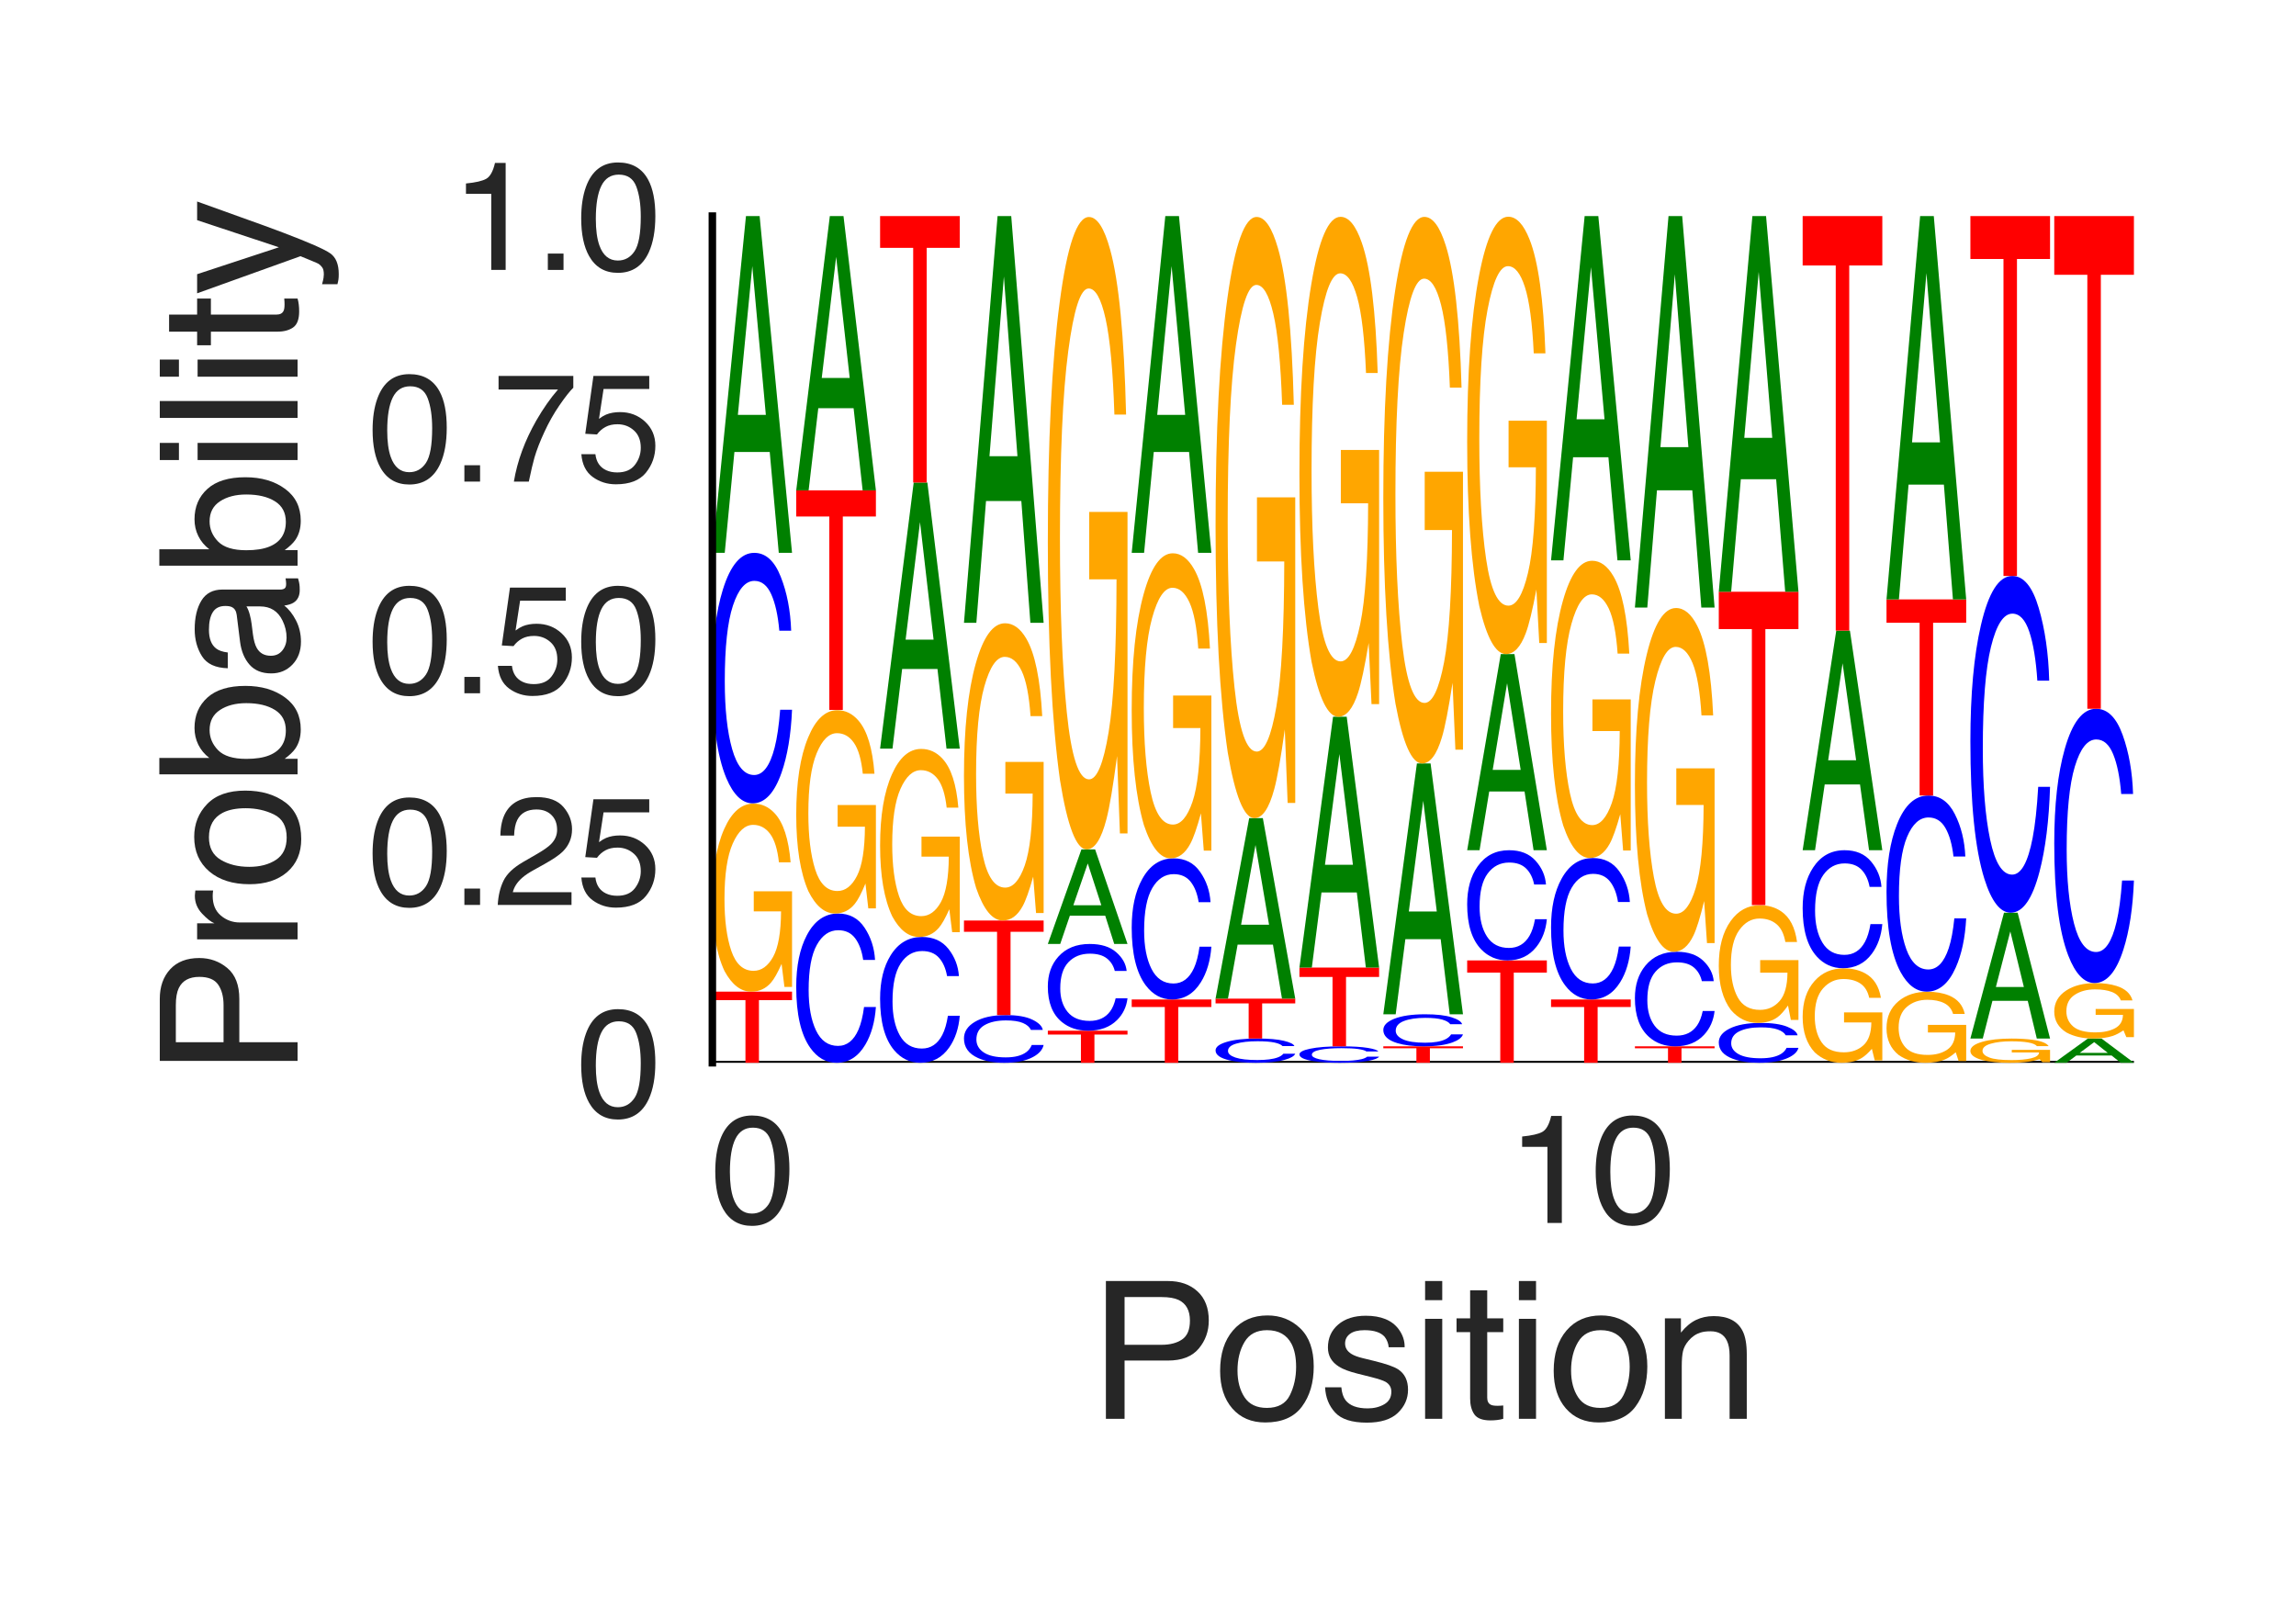 <?xml version="1.0" encoding="utf-8" standalone="no"?>
<!DOCTYPE svg PUBLIC "-//W3C//DTD SVG 1.1//EN"
  "http://www.w3.org/Graphics/SVG/1.1/DTD/svg11.dtd">
<svg height="216pt" version="1.1" viewBox="0 0 306 216" width="306pt" xmlns="http://www.w3.org/2000/svg" xmlns:xlink="http://www.w3.org/1999/xlink">
 <defs>
  <style type="text/css">*{stroke-linecap:butt;stroke-linejoin:round;}</style>
 </defs>
 <g id="figure_1">
  <g id="patch_1">
   <path d="M 0 216 
L 306 216 
L 306 0 
L 0 0 
z
" style="fill:#ffffff;"/>
  </g>
  <g id="axes_1">
   <g id="patch_2">
    <path d="M 94.94 141.64 
L 284.4 141.64 
L 284.4 28.8 
L 94.94 28.8 
z
" style="fill:#ffffff;"/>
   </g>
   <g id="line2d_1">
    <path clip-path="url(#p420d93d73d)" d="M 94.94 141.64 
L 284.4 141.64 
" style="fill:none;stroke:#000000;stroke-linecap:round;stroke-width:0.5;"/>
   </g>
   <g id="patch_3">
    <path clip-path="url(#p420d93d73d)" d="M 105.559 132.161 
L 105.559 133.29 
L 101.149 133.29 
L 101.149 141.64 
L 99.35 141.64 
L 99.35 133.29 
L 94.94 133.29 
L 94.94 132.161 
L 105.559 132.161 
z
" style="fill:#ff0000;"/>
   </g>
   <g id="patch_4">
    <path clip-path="url(#p420d93d73d)" d="M 100.416 107.1 
Q 102.055 107.1 103.25 108.397 
Q 104.981 110.259 105.369 114.928 
L 103.812 114.928 
Q 103.526 112.318 102.632 111.125 
Q 101.738 109.932 100.376 109.932 
Q 98.763 109.932 97.659 112.417 
Q 96.555 114.897 96.555 119.809 
Q 96.555 124.053 97.464 126.719 
Q 98.376 129.385 100.432 129.385 
Q 102.006 129.385 103.039 127.518 
Q 104.072 125.645 104.095 121.459 
L 100.457 121.459 
L 100.457 118.787 
L 105.559 118.787 
L 105.559 131.528 
L 104.546 131.528 
L 104.166 128.462 
Q 103.369 130.262 102.751 130.962 
Q 101.713 132.161 100.115 132.161 
Q 98.052 132.161 96.563 129.422 
Q 94.94 125.982 94.94 119.986 
Q 94.94 114.004 96.522 110.472 
Q 98.026 107.1 100.416 107.1 
z
M 100.156 107.063 
L 100.156 107.063 
z
" style="fill:#ffa600;"/>
   </g>
   <g id="patch_5">
    <path clip-path="url(#p420d93d73d)" d="M 100.523 73.68 
Q 102.797 73.68 104.051 76.856 
Q 105.306 80.025 105.444 84.058 
L 103.864 84.058 
Q 103.595 80.999 102.792 79.211 
Q 101.989 77.415 100.539 77.415 
Q 98.771 77.415 97.683 80.709 
Q 96.596 83.995 96.596 90.789 
Q 96.596 96.361 97.576 99.828 
Q 98.56 103.287 100.508 103.287 
Q 102.299 103.287 103.238 99.641 
Q 103.733 97.722 103.978 94.587 
L 105.559 94.587 
Q 105.347 99.593 104.158 102.983 
Q 102.732 107.063 100.312 107.063 
Q 98.226 107.063 96.807 103.715 
Q 94.94 99.296 94.94 90.058 
Q 94.94 83.05 96.343 78.562 
Q 97.858 73.68 100.523 73.68 
z
M 100.197 73.68 
L 100.197 73.68 
z
" style="fill:#0000ff;"/>
   </g>
   <g id="patch_6">
    <path clip-path="url(#p420d93d73d)" d="M 102.068 55.292 
L 100.261 35.467 
L 98.34 55.292 
L 102.068 55.292 
z
M 99.419 28.8 
L 101.241 28.8 
L 105.559 73.68 
L 103.791 73.68 
L 102.586 60.239 
L 97.879 60.239 
L 96.591 73.68 
L 94.94 73.68 
L 99.419 28.8 
z
M 100.253 28.8 
L 100.253 28.8 
z
" style="fill:#008000;"/>
   </g>
   <g id="patch_7">
    <path clip-path="url(#p420d93d73d)" d="M 111.701 121.749 
Q 113.975 121.749 115.229 123.641 
Q 116.483 125.53 116.622 127.932 
L 115.041 127.932 
Q 114.773 126.11 113.969 125.044 
Q 113.166 123.974 111.716 123.974 
Q 109.948 123.974 108.861 125.937 
Q 107.773 127.895 107.773 131.943 
Q 107.773 135.263 108.754 137.329 
Q 109.737 139.39 111.685 139.39 
Q 113.477 139.39 114.415 137.217 
Q 114.911 136.074 115.156 134.206 
L 116.736 134.206 
Q 116.525 137.189 115.336 139.209 
Q 113.909 141.64 111.49 141.64 
Q 109.403 141.64 107.985 139.645 
Q 106.118 137.012 106.118 131.507 
Q 106.118 127.331 107.521 124.657 
Q 109.036 121.749 111.701 121.749 
z
M 111.375 121.749 
L 111.375 121.749 
z
" style="fill:#0000ff;"/>
   </g>
   <g id="patch_8">
    <path clip-path="url(#p420d93d73d)" d="M 111.594 94.652 
Q 113.232 94.652 114.427 96.054 
Q 116.159 98.068 116.546 103.116 
L 114.989 103.116 
Q 114.703 100.294 113.809 99.004 
Q 112.916 97.714 111.554 97.714 
Q 109.941 97.714 108.837 100.401 
Q 107.733 103.082 107.733 108.394 
Q 107.733 112.982 108.642 115.865 
Q 109.553 118.748 111.609 118.748 
Q 113.184 118.748 114.217 116.729 
Q 115.25 114.704 115.273 110.177 
L 111.635 110.177 
L 111.635 107.289 
L 116.736 107.289 
L 116.736 121.064 
L 115.724 121.064 
L 115.344 117.75 
Q 114.546 119.696 113.928 120.453 
Q 112.89 121.749 111.293 121.749 
Q 109.229 121.749 107.741 118.787 
Q 106.118 115.068 106.118 108.584 
Q 106.118 102.117 107.7 98.298 
Q 109.204 94.652 111.594 94.652 
z
M 111.333 94.612 
L 111.333 94.612 
z
" style="fill:#ffa600;"/>
   </g>
   <g id="patch_9">
    <path clip-path="url(#p420d93d73d)" d="M 116.736 65.35 
L 116.736 68.837 
L 112.326 68.837 
L 112.326 94.612 
L 110.528 94.612 
L 110.528 68.837 
L 106.118 68.837 
L 106.118 65.35 
L 116.736 65.35 
z
" style="fill:#ff0000;"/>
   </g>
   <g id="patch_10">
    <path clip-path="url(#p420d93d73d)" d="M 113.245 50.375 
L 111.439 34.23 
L 109.518 50.375 
L 113.245 50.375 
z
M 110.596 28.8 
L 112.418 28.8 
L 116.736 65.35 
L 114.969 65.35 
L 113.763 54.404 
L 109.057 54.404 
L 107.769 65.35 
L 106.118 65.35 
L 110.596 28.8 
z
M 111.431 28.8 
L 111.431 28.8 
z
" style="fill:#008000;"/>
   </g>
   <g id="patch_11">
    <path clip-path="url(#p420d93d73d)" d="M 122.878 124.872 
Q 125.152 124.872 126.407 126.468 
Q 127.661 128.059 127.799 130.085 
L 126.219 130.085 
Q 125.95 128.548 125.147 127.65 
Q 124.344 126.749 122.894 126.749 
Q 121.126 126.749 120.039 128.403 
Q 118.951 130.054 118.951 133.466 
Q 118.951 136.265 119.932 138.006 
Q 120.915 139.743 122.863 139.743 
Q 124.654 139.743 125.593 137.912 
Q 126.088 136.948 126.334 135.373 
L 127.914 135.373 
Q 127.703 137.888 126.514 139.59 
Q 125.087 141.64 122.667 141.64 
Q 120.581 141.64 119.162 139.958 
Q 117.295 137.739 117.295 133.098 
Q 117.295 129.578 118.698 127.324 
Q 120.213 124.872 122.878 124.872 
z
M 122.552 124.872 
L 122.552 124.872 
z
" style="fill:#0000ff;"/>
   </g>
   <g id="patch_12">
    <path clip-path="url(#p420d93d73d)" d="M 122.772 99.811 
Q 124.41 99.811 125.605 101.108 
Q 127.337 102.971 127.724 107.639 
L 126.167 107.639 
Q 125.881 105.03 124.987 103.837 
Q 124.093 102.644 122.731 102.644 
Q 121.118 102.644 120.014 105.129 
Q 118.911 107.608 118.911 112.521 
Q 118.911 116.764 119.819 119.431 
Q 120.731 122.097 122.787 122.097 
Q 124.362 122.097 125.395 120.23 
Q 126.428 118.357 126.45 114.17 
L 122.812 114.17 
L 122.812 111.499 
L 127.914 111.499 
L 127.914 124.239 
L 126.901 124.239 
L 126.521 121.174 
Q 125.724 122.974 125.106 123.674 
Q 124.068 124.872 122.47 124.872 
Q 120.407 124.872 118.918 122.133 
Q 117.295 118.694 117.295 112.697 
Q 117.295 106.716 118.878 103.183 
Q 120.382 99.811 122.772 99.811 
z
M 122.511 99.775 
L 122.511 99.775 
z
" style="fill:#ffa600;"/>
   </g>
   <g id="patch_13">
    <path clip-path="url(#p420d93d73d)" d="M 124.423 85.244 
L 122.616 69.578 
L 120.696 85.244 
L 124.423 85.244 
z
M 121.774 64.309 
L 123.596 64.309 
L 127.914 99.775 
L 126.146 99.775 
L 124.941 89.153 
L 120.234 89.153 
L 118.946 99.775 
L 117.295 99.775 
L 121.774 64.309 
z
M 122.608 64.309 
L 122.608 64.309 
z
" style="fill:#008000;"/>
   </g>
   <g id="patch_14">
    <path clip-path="url(#p420d93d73d)" d="M 127.914 28.8 
L 127.914 33.031 
L 123.504 33.031 
L 123.504 64.309 
L 121.705 64.309 
L 121.705 33.031 
L 117.295 33.031 
L 117.295 28.8 
L 127.914 28.8 
z
" style="fill:#ff0000;"/>
   </g>
   <g id="patch_15">
    <path clip-path="url(#p420d93d73d)" d="M 134.056 135.284 
Q 136.33 135.284 137.584 135.889 
Q 138.838 136.492 138.977 137.26 
L 137.396 137.26 
Q 137.128 136.678 136.325 136.337 
Q 135.521 135.995 134.072 135.995 
Q 132.304 135.995 131.216 136.623 
Q 130.129 137.248 130.129 138.542 
Q 130.129 139.603 131.109 140.262 
Q 132.092 140.921 134.04 140.921 
Q 135.832 140.921 136.771 140.227 
Q 137.266 139.861 137.511 139.265 
L 139.091 139.265 
Q 138.88 140.218 137.691 140.863 
Q 136.265 141.64 133.845 141.64 
Q 131.758 141.64 130.34 141.002 
Q 128.473 140.161 128.473 138.402 
Q 128.473 137.068 129.876 136.214 
Q 131.391 135.284 134.056 135.284 
z
M 133.73 135.284 
L 133.73 135.284 
z
" style="fill:#0000ff;"/>
   </g>
   <g id="patch_16">
    <path clip-path="url(#p420d93d73d)" d="M 139.091 122.681 
L 139.091 124.183 
L 134.681 124.183 
L 134.681 135.284 
L 132.883 135.284 
L 132.883 124.183 
L 128.473 124.183 
L 128.473 122.681 
L 139.091 122.681 
z
" style="fill:#ff0000;"/>
   </g>
   <g id="patch_17">
    <path clip-path="url(#p420d93d73d)" d="M 133.949 83.065 
Q 135.587 83.065 136.782 85.115 
Q 138.514 88.059 138.902 95.439 
L 137.344 95.439 
Q 137.058 91.315 136.165 89.428 
Q 135.271 87.542 133.909 87.542 
Q 132.296 87.542 131.192 91.47 
Q 130.088 95.39 130.088 103.156 
Q 130.088 109.864 130.997 114.079 
Q 131.909 118.294 133.964 118.294 
Q 135.539 118.294 136.572 115.342 
Q 137.605 112.382 137.628 105.764 
L 133.99 105.764 
L 133.99 101.541 
L 139.091 101.541 
L 139.091 121.681 
L 138.079 121.681 
L 137.699 116.835 
Q 136.901 119.68 136.284 120.787 
Q 135.246 122.681 133.648 122.681 
Q 131.584 122.681 130.096 118.352 
Q 128.473 112.915 128.473 103.435 
Q 128.473 93.98 130.055 88.395 
Q 131.559 83.065 133.949 83.065 
z
M 133.688 83.007 
L 133.688 83.007 
z
" style="fill:#ffa600;"/>
   </g>
   <g id="patch_18">
    <path clip-path="url(#p420d93d73d)" d="M 135.6 60.798 
L 133.794 36.853 
L 131.873 60.798 
L 135.6 60.798 
z
M 132.951 28.8 
L 134.773 28.8 
L 139.091 83.007 
L 137.324 83.007 
L 136.119 66.772 
L 131.412 66.772 
L 130.124 83.007 
L 128.473 83.007 
L 132.951 28.8 
z
M 133.786 28.8 
L 133.786 28.8 
z
" style="fill:#008000;"/>
   </g>
   <g id="patch_19">
    <path clip-path="url(#p420d93d73d)" d="M 150.269 137.367 
L 150.269 137.876 
L 145.859 137.876 
L 145.859 141.64 
L 144.06 141.64 
L 144.06 137.876 
L 139.65 137.876 
L 139.65 137.367 
L 150.269 137.367 
z
" style="fill:#ff0000;"/>
   </g>
   <g id="patch_20">
    <path clip-path="url(#p420d93d73d)" d="M 145.233 125.805 
Q 147.507 125.805 148.762 126.905 
Q 150.016 128.003 150.154 129.399 
L 148.574 129.399 
Q 148.305 128.34 147.502 127.72 
Q 146.699 127.099 145.249 127.099 
Q 143.481 127.099 142.394 128.239 
Q 141.306 129.378 141.306 131.731 
Q 141.306 133.66 142.287 134.861 
Q 143.27 136.059 145.218 136.059 
Q 147.009 136.059 147.948 134.796 
Q 148.444 134.131 148.689 133.046 
L 150.269 133.046 
Q 150.058 134.779 148.869 135.954 
Q 147.442 137.367 145.022 137.367 
Q 142.936 137.367 141.517 136.207 
Q 139.65 134.677 139.65 131.477 
Q 139.65 129.05 141.053 127.496 
Q 142.568 125.805 145.233 125.805 
z
M 144.908 125.805 
L 144.908 125.805 
z
" style="fill:#0000ff;"/>
   </g>
   <g id="patch_21">
    <path clip-path="url(#p420d93d73d)" d="M 146.778 120.642 
L 144.971 115.074 
L 143.051 120.642 
L 146.778 120.642 
z
M 144.129 113.202 
L 145.951 113.202 
L 150.269 125.805 
L 148.501 125.805 
L 147.296 122.031 
L 142.589 122.031 
L 141.301 125.805 
L 139.65 125.805 
L 144.129 113.202 
z
M 144.964 113.202 
L 144.964 113.202 
z
" style="fill:#008000;"/>
   </g>
   <g id="patch_22">
    <path clip-path="url(#p420d93d73d)" d="M 145.127 28.922 
Q 146.765 28.922 147.96 33.284 
Q 149.692 39.547 150.079 55.248 
L 148.522 55.248 
Q 148.236 46.472 147.342 42.46 
Q 146.448 38.447 145.086 38.447 
Q 143.473 38.447 142.37 46.804 
Q 141.266 55.143 141.266 71.664 
Q 141.266 85.935 142.175 94.902 
Q 143.086 103.869 145.142 103.869 
Q 146.717 103.869 147.75 97.588 
Q 148.783 91.29 148.806 77.212 
L 145.167 77.212 
L 145.167 68.227 
L 150.269 68.227 
L 150.269 111.074 
L 149.256 111.074 
L 148.876 100.763 
Q 148.079 106.817 147.461 109.172 
Q 146.423 113.202 144.825 113.202 
Q 142.762 113.202 141.273 103.991 
Q 139.65 92.424 139.65 72.257 
Q 139.65 52.142 141.233 40.262 
Q 142.737 28.922 145.127 28.922 
z
M 144.866 28.8 
L 144.866 28.8 
z
" style="fill:#ffa600;"/>
   </g>
   <g id="patch_23">
    <path clip-path="url(#p420d93d73d)" d="M 161.447 133.202 
L 161.447 134.207 
L 157.037 134.207 
L 157.037 141.64 
L 155.238 141.64 
L 155.238 134.207 
L 150.828 134.207 
L 150.828 133.202 
L 161.447 133.202 
z
" style="fill:#ff0000;"/>
   </g>
   <g id="patch_24">
    <path clip-path="url(#p420d93d73d)" d="M 156.411 114.395 
Q 158.685 114.395 159.939 116.185 
Q 161.194 117.97 161.332 120.241 
L 159.752 120.241 
Q 159.483 118.518 158.68 117.511 
Q 157.877 116.5 156.427 116.5 
Q 154.659 116.5 153.571 118.355 
Q 152.484 120.206 152.484 124.034 
Q 152.484 127.173 153.464 129.126 
Q 154.447 131.074 156.395 131.074 
Q 158.187 131.074 159.126 129.021 
Q 159.621 127.939 159.866 126.173 
L 161.447 126.173 
Q 161.235 128.993 160.046 130.903 
Q 158.62 133.202 156.2 133.202 
Q 154.114 133.202 152.695 131.315 
Q 150.828 128.826 150.828 123.622 
Q 150.828 119.674 152.231 117.145 
Q 153.746 114.395 156.411 114.395 
z
M 156.085 114.395 
L 156.085 114.395 
z
" style="fill:#0000ff;"/>
   </g>
   <g id="patch_25">
    <path clip-path="url(#p420d93d73d)" d="M 156.304 73.739 
Q 157.942 73.739 159.138 75.843 
Q 160.869 78.864 161.257 86.438 
L 159.7 86.438 
Q 159.414 82.205 158.52 80.27 
Q 157.626 78.334 156.264 78.334 
Q 154.651 78.334 153.547 82.365 
Q 152.443 86.388 152.443 94.357 
Q 152.443 101.242 153.352 105.567 
Q 154.264 109.893 156.32 109.893 
Q 157.894 109.893 158.927 106.863 
Q 159.96 103.825 159.983 97.034 
L 156.345 97.034 
L 156.345 92.7 
L 161.447 92.7 
L 161.447 113.369 
L 160.434 113.369 
L 160.054 108.395 
Q 159.257 111.315 158.639 112.451 
Q 157.601 114.395 156.003 114.395 
Q 153.94 114.395 152.451 109.952 
Q 150.828 104.372 150.828 94.644 
Q 150.828 84.94 152.41 79.209 
Q 153.914 73.739 156.304 73.739 
z
M 156.044 73.68 
L 156.044 73.68 
z
" style="fill:#ffa600;"/>
   </g>
   <g id="patch_26">
    <path clip-path="url(#p420d93d73d)" d="M 157.955 55.292 
L 156.149 35.467 
L 154.228 55.292 
L 157.955 55.292 
z
M 155.307 28.8 
L 157.129 28.8 
L 161.447 73.68 
L 159.679 73.68 
L 158.474 60.239 
L 153.767 60.239 
L 152.479 73.68 
L 150.828 73.68 
L 155.307 28.8 
z
M 156.141 28.8 
L 156.141 28.8 
z
" style="fill:#008000;"/>
   </g>
   <g id="patch_27">
    <path clip-path="url(#p420d93d73d)" d="M 167.589 138.408 
Q 169.863 138.408 171.117 138.715 
Q 172.371 139.022 172.509 139.413 
L 170.929 139.413 
Q 170.661 139.117 169.857 138.943 
Q 169.054 138.77 167.604 138.77 
Q 165.836 138.77 164.749 139.088 
Q 163.661 139.407 163.661 140.064 
Q 163.661 140.604 164.642 140.939 
Q 165.625 141.274 167.573 141.274 
Q 169.365 141.274 170.303 140.921 
Q 170.799 140.736 171.044 140.432 
L 172.624 140.432 
Q 172.413 140.917 171.224 141.245 
Q 169.797 141.64 167.377 141.64 
Q 165.291 141.64 163.873 141.316 
Q 162.005 140.888 162.005 139.994 
Q 162.005 139.315 163.408 138.881 
Q 164.924 138.408 167.589 138.408 
z
M 167.263 138.408 
L 167.263 138.408 
z
" style="fill:#0000ff;"/>
   </g>
   <g id="patch_28">
    <path clip-path="url(#p420d93d73d)" d="M 172.624 133.093 
L 172.624 133.727 
L 168.214 133.727 
L 168.214 138.408 
L 166.415 138.408 
L 166.415 133.727 
L 162.005 133.727 
L 162.005 133.093 
L 172.624 133.093 
z
" style="fill:#ff0000;"/>
   </g>
   <g id="patch_29">
    <path clip-path="url(#p420d93d73d)" d="M 169.133 123.237 
L 167.327 112.611 
L 165.406 123.237 
L 169.133 123.237 
z
M 166.484 109.037 
L 168.306 109.037 
L 172.624 133.093 
L 170.857 133.093 
L 169.651 125.889 
L 164.945 125.889 
L 163.656 133.093 
L 162.005 133.093 
L 166.484 109.037 
z
M 167.319 109.037 
L 167.319 109.037 
z
" style="fill:#008000;"/>
   </g>
   <g id="patch_30">
    <path clip-path="url(#p420d93d73d)" d="M 167.482 28.916 
Q 169.12 28.916 170.315 33.062 
Q 172.047 39.016 172.434 53.943 
L 170.877 53.943 
Q 170.591 45.6 169.697 41.786 
Q 168.804 37.971 167.441 37.971 
Q 165.829 37.971 164.725 45.916 
Q 163.621 53.843 163.621 69.549 
Q 163.621 83.115 164.53 91.64 
Q 165.441 100.165 167.497 100.165 
Q 169.072 100.165 170.105 94.194 
Q 171.138 88.207 171.161 74.823 
L 167.522 74.823 
L 167.522 66.282 
L 172.624 66.282 
L 172.624 107.014 
L 171.611 107.014 
L 171.232 97.212 
Q 170.434 102.967 169.816 105.206 
Q 168.778 109.037 167.181 109.037 
Q 165.117 109.037 163.628 100.281 
Q 162.005 89.285 162.005 70.113 
Q 162.005 50.991 163.588 39.696 
Q 165.092 28.916 167.482 28.916 
z
M 167.221 28.8 
L 167.221 28.8 
z
" style="fill:#ffa600;"/>
   </g>
   <g id="patch_31">
    <path clip-path="url(#p420d93d73d)" d="M 178.766 139.449 
Q 181.04 139.449 182.294 139.658 
Q 183.549 139.866 183.687 140.13 
L 182.107 140.13 
Q 181.838 139.929 181.035 139.812 
Q 180.232 139.694 178.782 139.694 
Q 177.014 139.694 175.926 139.91 
Q 174.839 140.126 174.839 140.572 
Q 174.839 140.938 175.819 141.165 
Q 176.803 141.392 178.751 141.392 
Q 180.542 141.392 181.481 141.153 
Q 181.976 141.027 182.221 140.821 
L 183.802 140.821 
Q 183.591 141.15 182.401 141.372 
Q 180.975 141.64 178.555 141.64 
Q 176.469 141.64 175.05 141.42 
Q 173.183 141.13 173.183 140.524 
Q 173.183 140.064 174.586 139.77 
Q 176.101 139.449 178.766 139.449 
z
M 178.44 139.449 
L 178.44 139.449 
z
" style="fill:#0000ff;"/>
   </g>
   <g id="patch_32">
    <path clip-path="url(#p420d93d73d)" d="M 183.802 128.95 
L 183.802 130.201 
L 179.392 130.201 
L 179.392 139.449 
L 177.593 139.449 
L 177.593 130.201 
L 173.183 130.201 
L 173.183 128.95 
L 183.802 128.95 
z
" style="fill:#ff0000;"/>
   </g>
   <g id="patch_33">
    <path clip-path="url(#p420d93d73d)" d="M 180.311 115.255 
L 178.504 100.489 
L 176.584 115.255 
L 180.311 115.255 
z
M 177.662 95.524 
L 179.484 95.524 
L 183.802 128.95 
L 182.034 128.95 
L 180.829 118.939 
L 176.122 118.939 
L 174.834 128.95 
L 173.183 128.95 
L 177.662 95.524 
z
M 178.496 95.524 
L 178.496 95.524 
z
" style="fill:#008000;"/>
   </g>
   <g id="patch_34">
    <path clip-path="url(#p420d93d73d)" d="M 178.66 28.897 
Q 180.298 28.897 181.493 32.344 
Q 183.225 37.296 183.612 49.708 
L 182.055 49.708 
Q 181.769 42.771 180.875 39.599 
Q 179.981 36.427 178.619 36.427 
Q 177.006 36.427 175.902 43.033 
Q 174.798 49.625 174.798 62.686 
Q 174.798 73.967 175.707 81.056 
Q 176.619 88.145 178.675 88.145 
Q 180.25 88.145 181.283 83.18 
Q 182.316 78.201 182.338 67.072 
L 178.7 67.072 
L 178.7 59.969 
L 183.802 59.969 
L 183.802 93.841 
L 182.789 93.841 
L 182.409 85.69 
Q 181.612 90.476 180.994 92.338 
Q 179.956 95.524 178.358 95.524 
Q 176.295 95.524 174.806 88.242 
Q 173.183 79.098 173.183 63.155 
Q 173.183 47.253 174.765 37.861 
Q 176.269 28.897 178.66 28.897 
z
M 178.399 28.8 
L 178.399 28.8 
z
" style="fill:#ffa600;"/>
   </g>
   <g id="patch_35">
    <path clip-path="url(#p420d93d73d)" d="M 194.979 139.449 
L 194.979 139.71 
L 190.569 139.71 
L 190.569 141.64 
L 188.771 141.64 
L 188.771 139.71 
L 184.361 139.71 
L 184.361 139.449 
L 194.979 139.449 
z
" style="fill:#ff0000;"/>
   </g>
   <g id="patch_36">
    <path clip-path="url(#p420d93d73d)" d="M 189.944 135.176 
Q 192.218 135.176 193.472 135.582 
Q 194.726 135.988 194.865 136.504 
L 193.284 136.504 
Q 193.016 136.113 192.213 135.884 
Q 191.409 135.654 189.959 135.654 
Q 188.191 135.654 187.104 136.076 
Q 186.017 136.496 186.017 137.366 
Q 186.017 138.079 186.997 138.523 
Q 187.98 138.966 189.928 138.966 
Q 191.72 138.966 192.658 138.499 
Q 193.154 138.253 193.399 137.852 
L 194.979 137.852 
Q 194.768 138.493 193.579 138.927 
Q 192.153 139.449 189.733 139.449 
Q 187.646 139.449 186.228 139.02 
Q 184.361 138.455 184.361 137.272 
Q 184.361 136.375 185.764 135.801 
Q 187.279 135.176 189.944 135.176 
z
M 189.618 135.176 
L 189.618 135.176 
z
" style="fill:#0000ff;"/>
   </g>
   <g id="patch_37">
    <path clip-path="url(#p420d93d73d)" d="M 191.488 121.48 
L 189.682 106.715 
L 187.761 121.48 
L 191.488 121.48 
z
M 188.839 101.749 
L 190.661 101.749 
L 194.979 135.176 
L 193.212 135.176 
L 192.007 125.165 
L 187.3 125.165 
L 186.012 135.176 
L 184.361 135.176 
L 188.839 101.749 
z
M 189.674 101.749 
L 189.674 101.749 
z
" style="fill:#008000;"/>
   </g>
   <g id="patch_38">
    <path clip-path="url(#p420d93d73d)" d="M 189.837 28.906 
Q 191.475 28.906 192.67 32.675 
Q 194.402 38.088 194.789 51.659 
L 193.232 51.659 
Q 192.946 44.074 192.052 40.606 
Q 191.159 37.138 189.797 37.138 
Q 188.184 37.138 187.08 44.361 
Q 185.976 51.568 185.976 65.847 
Q 185.976 78.182 186.885 85.932 
Q 187.796 93.682 189.852 93.682 
Q 191.427 93.682 192.46 88.254 
Q 193.493 82.811 193.516 70.642 
L 189.878 70.642 
L 189.878 62.877 
L 194.979 62.877 
L 194.979 99.909 
L 193.967 99.909 
L 193.587 90.998 
Q 192.789 96.23 192.171 98.266 
Q 191.133 101.749 189.536 101.749 
Q 187.472 101.749 185.984 93.788 
Q 184.361 83.791 184.361 66.36 
Q 184.361 48.975 185.943 38.706 
Q 187.447 28.906 189.837 28.906 
z
M 189.576 28.8 
L 189.576 28.8 
z
" style="fill:#ffa600;"/>
   </g>
   <g id="patch_39">
    <path clip-path="url(#p420d93d73d)" d="M 206.157 127.996 
L 206.157 129.622 
L 201.747 129.622 
L 201.747 141.64 
L 199.948 141.64 
L 199.948 129.622 
L 195.538 129.622 
L 195.538 127.996 
L 206.157 127.996 
z
" style="fill:#ff0000;"/>
   </g>
   <g id="patch_40">
    <path clip-path="url(#p420d93d73d)" d="M 201.121 113.311 
Q 203.395 113.311 204.65 114.708 
Q 205.904 116.102 206.042 117.876 
L 204.462 117.876 
Q 204.193 116.53 203.39 115.744 
Q 202.587 114.954 201.137 114.954 
Q 199.369 114.954 198.282 116.403 
Q 197.194 117.848 197.194 120.837 
Q 197.194 123.288 198.175 124.813 
Q 199.158 126.335 201.106 126.335 
Q 202.897 126.335 203.836 124.731 
Q 204.332 123.887 204.577 122.508 
L 206.157 122.508 
Q 205.946 124.71 204.757 126.201 
Q 203.33 127.996 200.91 127.996 
Q 198.824 127.996 197.405 126.523 
Q 195.538 124.579 195.538 120.515 
Q 195.538 117.432 196.941 115.458 
Q 198.456 113.311 201.121 113.311 
z
M 200.795 113.311 
L 200.795 113.311 
z
" style="fill:#0000ff;"/>
   </g>
   <g id="patch_41">
    <path clip-path="url(#p420d93d73d)" d="M 202.666 102.601 
L 200.859 91.055 
L 198.939 102.601 
L 202.666 102.601 
z
M 200.017 87.172 
L 201.839 87.172 
L 206.157 113.311 
L 204.389 113.311 
L 203.184 105.482 
L 198.477 105.482 
L 197.189 113.311 
L 195.538 113.311 
L 200.017 87.172 
z
M 200.851 87.172 
L 200.851 87.172 
z
" style="fill:#008000;"/>
   </g>
   <g id="patch_42">
    <path clip-path="url(#p420d93d73d)" d="M 201.015 28.884 
Q 202.653 28.884 203.848 31.901 
Q 205.58 36.232 205.967 47.091 
L 204.41 47.091 
Q 204.124 41.022 203.23 38.247 
Q 202.336 35.472 200.974 35.472 
Q 199.361 35.472 198.257 41.251 
Q 197.154 47.019 197.154 58.445 
Q 197.154 68.314 198.063 74.516 
Q 198.974 80.717 201.03 80.717 
Q 202.605 80.717 203.638 76.374 
Q 204.671 72.018 204.694 62.281 
L 201.055 62.281 
L 201.055 56.068 
L 206.157 56.068 
L 206.157 85.7 
L 205.144 85.7 
L 204.764 78.57 
Q 203.967 82.756 203.349 84.385 
Q 202.311 87.172 200.713 87.172 
Q 198.65 87.172 197.161 80.802 
Q 195.538 72.802 195.538 58.855 
Q 195.538 44.943 197.121 36.727 
Q 198.625 28.884 201.015 28.884 
z
M 200.754 28.8 
L 200.754 28.8 
z
" style="fill:#ffa600;"/>
   </g>
   <g id="patch_43">
    <path clip-path="url(#p420d93d73d)" d="M 217.335 133.202 
L 217.335 134.207 
L 212.925 134.207 
L 212.925 141.64 
L 211.126 141.64 
L 211.126 134.207 
L 206.716 134.207 
L 206.716 133.202 
L 217.335 133.202 
z
" style="fill:#ff0000;"/>
   </g>
   <g id="patch_44">
    <path clip-path="url(#p420d93d73d)" d="M 212.299 114.352 
Q 214.573 114.352 215.827 116.145 
Q 217.082 117.935 217.22 120.212 
L 215.639 120.212 
Q 215.371 118.484 214.568 117.475 
Q 213.765 116.461 212.315 116.461 
Q 210.547 116.461 209.459 118.321 
Q 208.372 120.177 208.372 124.013 
Q 208.372 127.159 209.352 129.116 
Q 210.335 131.069 212.283 131.069 
Q 214.075 131.069 215.014 129.011 
Q 215.509 127.927 215.754 126.157 
L 217.335 126.157 
Q 217.123 128.984 215.934 130.898 
Q 214.508 133.202 212.088 133.202 
Q 210.002 133.202 208.583 131.311 
Q 206.716 128.816 206.716 123.6 
Q 206.716 119.642 208.119 117.108 
Q 209.634 114.352 212.299 114.352 
z
M 211.973 114.352 
L 211.973 114.352 
z
" style="fill:#0000ff;"/>
   </g>
   <g id="patch_45">
    <path clip-path="url(#p420d93d73d)" d="M 212.192 74.735 
Q 213.83 74.735 215.025 76.785 
Q 216.757 79.729 217.145 87.11 
L 215.588 87.11 
Q 215.301 82.985 214.408 81.099 
Q 213.514 79.213 212.152 79.213 
Q 210.539 79.213 209.435 83.141 
Q 208.331 87.061 208.331 94.826 
Q 208.331 101.535 209.24 105.75 
Q 210.152 109.965 212.207 109.965 
Q 213.782 109.965 214.815 107.012 
Q 215.848 104.052 215.871 97.434 
L 212.233 97.434 
L 212.233 93.211 
L 217.335 93.211 
L 217.335 113.351 
L 216.322 113.351 
L 215.942 108.505 
Q 215.144 111.351 214.527 112.458 
Q 213.489 114.352 211.891 114.352 
Q 209.827 114.352 208.339 110.022 
Q 206.716 104.585 206.716 95.105 
Q 206.716 85.65 208.298 80.066 
Q 209.802 74.735 212.192 74.735 
z
M 211.931 74.678 
L 211.931 74.678 
z
" style="fill:#ffa600;"/>
   </g>
   <g id="patch_46">
    <path clip-path="url(#p420d93d73d)" d="M 213.843 55.881 
L 212.037 35.615 
L 210.116 55.881 
L 213.843 55.881 
z
M 211.194 28.8 
L 213.017 28.8 
L 217.335 74.678 
L 215.567 74.678 
L 214.362 60.937 
L 209.655 60.937 
L 208.367 74.678 
L 206.716 74.678 
L 211.194 28.8 
z
M 212.029 28.8 
L 212.029 28.8 
z
" style="fill:#008000;"/>
   </g>
   <g id="patch_47">
    <path clip-path="url(#p420d93d73d)" d="M 228.512 139.449 
L 228.512 139.71 
L 224.102 139.71 
L 224.102 141.64 
L 222.303 141.64 
L 222.303 139.71 
L 217.893 139.71 
L 217.893 139.449 
L 228.512 139.449 
z
" style="fill:#ff0000;"/>
   </g>
   <g id="patch_48">
    <path clip-path="url(#p420d93d73d)" d="M 223.477 126.846 
Q 225.751 126.846 227.005 128.045 
Q 228.259 129.242 228.397 130.764 
L 226.817 130.764 
Q 226.548 129.609 225.745 128.934 
Q 224.942 128.256 223.492 128.256 
Q 221.724 128.256 220.637 129.5 
Q 219.549 130.741 219.549 133.305 
Q 219.549 135.409 220.53 136.717 
Q 221.513 138.023 223.461 138.023 
Q 225.252 138.023 226.191 136.647 
Q 226.687 135.922 226.932 134.739 
L 228.512 134.739 
Q 228.301 136.629 227.112 137.909 
Q 225.685 139.449 223.265 139.449 
Q 221.179 139.449 219.761 138.185 
Q 217.893 136.517 217.893 133.029 
Q 217.893 130.383 219.296 128.689 
Q 220.811 126.846 223.477 126.846 
z
M 223.151 126.846 
L 223.151 126.846 
z
" style="fill:#0000ff;"/>
   </g>
   <g id="patch_49">
    <path clip-path="url(#p420d93d73d)" d="M 223.37 81.035 
Q 225.008 81.035 226.203 83.406 
Q 227.935 86.81 228.322 95.344 
L 226.765 95.344 
Q 226.479 90.575 225.585 88.393 
Q 224.691 86.212 223.329 86.212 
Q 221.717 86.212 220.613 90.755 
Q 219.509 95.287 219.509 104.268 
Q 219.509 112.025 220.418 116.899 
Q 221.329 121.773 223.385 121.773 
Q 224.96 121.773 225.993 118.359 
Q 227.026 114.936 227.049 107.283 
L 223.41 107.283 
L 223.41 102.4 
L 228.512 102.4 
L 228.512 125.689 
L 227.499 125.689 
L 227.12 120.085 
Q 226.322 123.376 225.704 124.656 
Q 224.666 126.846 223.069 126.846 
Q 221.005 126.846 219.516 121.839 
Q 217.893 115.552 217.893 104.59 
Q 217.893 93.656 219.476 87.199 
Q 220.98 81.035 223.37 81.035 
z
M 223.109 80.968 
L 223.109 80.968 
z
" style="fill:#ffa600;"/>
   </g>
   <g id="patch_50">
    <path clip-path="url(#p420d93d73d)" d="M 225.021 59.594 
L 223.214 36.55 
L 221.294 59.594 
L 225.021 59.594 
z
M 222.372 28.8 
L 224.194 28.8 
L 228.512 80.968 
L 226.744 80.968 
L 225.539 65.344 
L 220.833 65.344 
L 219.544 80.968 
L 217.893 80.968 
L 222.372 28.8 
z
M 223.207 28.8 
L 223.207 28.8 
z
" style="fill:#008000;"/>
   </g>
   <g id="patch_51">
    <path clip-path="url(#p420d93d73d)" d="M 234.654 136.326 
Q 236.928 136.326 238.182 136.831 
Q 239.437 137.336 239.575 137.978 
L 237.995 137.978 
Q 237.726 137.491 236.923 137.206 
Q 236.12 136.92 234.67 136.92 
Q 232.902 136.92 231.814 137.444 
Q 230.727 137.968 230.727 139.049 
Q 230.727 139.936 231.707 140.488 
Q 232.691 141.039 234.638 141.039 
Q 236.43 141.039 237.369 140.458 
Q 237.864 140.153 238.109 139.654 
L 239.69 139.654 
Q 239.478 140.451 238.289 140.99 
Q 236.863 141.64 234.443 141.64 
Q 232.357 141.64 230.938 141.107 
Q 229.071 140.403 229.071 138.933 
Q 229.071 137.817 230.474 137.103 
Q 231.989 136.326 234.654 136.326 
z
M 234.328 136.326 
L 234.328 136.326 
z
" style="fill:#0000ff;"/>
   </g>
   <g id="patch_52">
    <path clip-path="url(#p420d93d73d)" d="M 234.547 120.644 
Q 236.186 120.644 237.381 121.455 
Q 239.112 122.62 239.5 125.542 
L 237.943 125.542 
Q 237.657 123.909 236.763 123.163 
Q 235.869 122.416 234.507 122.416 
Q 232.894 122.416 231.79 123.971 
Q 230.686 125.522 230.686 128.597 
Q 230.686 131.252 231.595 132.92 
Q 232.507 134.589 234.563 134.589 
Q 236.137 134.589 237.17 133.42 
Q 238.203 132.248 238.226 129.629 
L 234.588 129.629 
L 234.588 127.957 
L 239.69 127.957 
L 239.69 135.93 
L 238.677 135.93 
L 238.297 134.011 
Q 237.5 135.137 236.882 135.576 
Q 235.844 136.326 234.246 136.326 
Q 232.183 136.326 230.694 134.612 
Q 229.071 132.459 229.071 128.707 
Q 229.071 124.964 230.653 122.753 
Q 232.157 120.644 234.547 120.644 
z
M 234.287 120.621 
L 234.287 120.621 
z
" style="fill:#ffa600;"/>
   </g>
   <g id="patch_53">
    <path clip-path="url(#p420d93d73d)" d="M 239.69 78.864 
L 239.69 83.839 
L 235.28 83.839 
L 235.28 120.621 
L 233.481 120.621 
L 233.481 83.839 
L 229.071 83.839 
L 229.071 78.864 
L 239.69 78.864 
z
" style="fill:#ff0000;"/>
   </g>
   <g id="patch_54">
    <path clip-path="url(#p420d93d73d)" d="M 236.198 58.352 
L 234.392 36.237 
L 232.471 58.352 
L 236.198 58.352 
z
M 233.55 28.8 
L 235.372 28.8 
L 239.69 78.864 
L 237.922 78.864 
L 236.717 63.87 
L 232.01 63.87 
L 230.722 78.864 
L 229.071 78.864 
L 233.55 28.8 
z
M 234.384 28.8 
L 234.384 28.8 
z
" style="fill:#008000;"/>
   </g>
   <g id="patch_55">
    <path clip-path="url(#p420d93d73d)" d="M 245.725 129.055 
Q 247.363 129.055 248.558 129.707 
Q 250.29 130.642 250.677 132.986 
L 249.12 132.986 
Q 248.834 131.676 247.94 131.077 
Q 247.047 130.478 245.685 130.478 
Q 244.072 130.478 242.968 131.725 
Q 241.864 132.971 241.864 135.438 
Q 241.864 137.568 242.773 138.907 
Q 243.684 140.246 245.74 140.246 
Q 247.315 140.246 248.348 139.309 
Q 249.381 138.368 249.404 136.266 
L 245.766 136.266 
L 245.766 134.924 
L 250.867 134.924 
L 250.867 141.322 
L 249.855 141.322 
L 249.475 139.783 
Q 248.677 140.687 248.059 141.038 
Q 247.021 141.64 245.424 141.64 
Q 243.36 141.64 241.871 140.265 
Q 240.249 138.537 240.249 135.526 
Q 240.249 132.523 241.831 130.749 
Q 243.335 129.055 245.725 129.055 
z
M 245.464 129.037 
L 245.464 129.037 
z
" style="fill:#ffa600;"/>
   </g>
   <g id="patch_56">
    <path clip-path="url(#p420d93d73d)" d="M 245.832 113.311 
Q 248.106 113.311 249.36 114.807 
Q 250.614 116.3 250.753 118.199 
L 249.172 118.199 
Q 248.904 116.758 248.1 115.916 
Q 247.297 115.07 245.847 115.07 
Q 244.079 115.07 242.992 116.622 
Q 241.904 118.17 241.904 121.371 
Q 241.904 123.996 242.885 125.628 
Q 243.868 127.258 245.816 127.258 
Q 247.608 127.258 248.546 125.541 
Q 249.042 124.636 249.287 123.16 
L 250.867 123.16 
Q 250.656 125.518 249.467 127.115 
Q 248.04 129.037 245.62 129.037 
Q 243.534 129.037 242.116 127.46 
Q 240.249 125.378 240.249 121.026 
Q 240.249 117.725 241.652 115.61 
Q 243.167 113.311 245.832 113.311 
z
M 245.506 113.311 
L 245.506 113.311 
z
" style="fill:#0000ff;"/>
   </g>
   <g id="patch_57">
    <path clip-path="url(#p420d93d73d)" d="M 247.376 101.322 
L 245.57 88.396 
L 243.649 101.322 
L 247.376 101.322 
z
M 244.727 84.049 
L 246.549 84.049 
L 250.867 113.311 
L 249.1 113.311 
L 247.894 104.547 
L 243.188 104.547 
L 241.9 113.311 
L 240.249 113.311 
L 244.727 84.049 
z
M 245.562 84.049 
L 245.562 84.049 
z
" style="fill:#008000;"/>
   </g>
   <g id="patch_58">
    <path clip-path="url(#p420d93d73d)" d="M 250.867 28.8 
L 250.867 35.383 
L 246.457 35.383 
L 246.457 84.049 
L 244.659 84.049 
L 244.659 35.383 
L 240.249 35.383 
L 240.249 28.8 
L 250.867 28.8 
z
" style="fill:#ff0000;"/>
   </g>
   <g id="patch_59">
    <path clip-path="url(#p420d93d73d)" d="M 256.903 132.174 
Q 258.541 132.174 259.736 132.664 
Q 261.468 133.368 261.855 135.131 
L 260.298 135.131 
Q 260.012 134.146 259.118 133.695 
Q 258.224 133.244 256.862 133.244 
Q 255.249 133.244 254.145 134.183 
Q 253.041 135.119 253.041 136.975 
Q 253.041 138.578 253.95 139.585 
Q 254.862 140.592 256.918 140.592 
Q 258.493 140.592 259.526 139.886 
Q 260.559 139.179 260.581 137.598 
L 256.943 137.598 
L 256.943 136.589 
L 262.045 136.589 
L 262.045 141.401 
L 261.032 141.401 
L 260.652 140.243 
Q 259.855 140.923 259.237 141.187 
Q 258.199 141.64 256.601 141.64 
Q 254.538 141.64 253.049 140.605 
Q 251.426 139.306 251.426 137.041 
Q 251.426 134.782 253.009 133.448 
Q 254.512 132.174 256.903 132.174 
z
M 256.642 132.161 
L 256.642 132.161 
z
" style="fill:#ffa600;"/>
   </g>
   <g id="patch_60">
    <path clip-path="url(#p420d93d73d)" d="M 257.009 106.022 
Q 259.283 106.022 260.538 108.509 
Q 261.792 110.99 261.93 114.148 
L 260.35 114.148 
Q 260.081 111.753 259.278 110.353 
Q 258.475 108.947 257.025 108.947 
Q 255.257 108.947 254.169 111.526 
Q 253.082 114.099 253.082 119.419 
Q 253.082 123.781 254.063 126.495 
Q 255.046 129.204 256.994 129.204 
Q 258.785 129.204 259.724 126.349 
Q 260.219 124.846 260.465 122.392 
L 262.045 122.392 
Q 261.834 126.311 260.644 128.966 
Q 259.218 132.161 256.798 132.161 
Q 254.712 132.161 253.293 129.539 
Q 251.426 126.079 251.426 118.846 
Q 251.426 113.358 252.829 109.844 
Q 254.344 106.022 257.009 106.022 
z
M 256.683 106.022 
L 256.683 106.022 
z
" style="fill:#0000ff;"/>
   </g>
   <g id="patch_61">
    <path clip-path="url(#p420d93d73d)" d="M 262.045 79.884 
L 262.045 82.998 
L 257.635 82.998 
L 257.635 106.022 
L 255.836 106.022 
L 255.836 82.998 
L 251.426 82.998 
L 251.426 79.884 
L 262.045 79.884 
z
" style="fill:#ff0000;"/>
   </g>
   <g id="patch_62">
    <path clip-path="url(#p420d93d73d)" d="M 258.554 58.954 
L 256.747 36.389 
L 254.827 58.954 
L 258.554 58.954 
z
M 255.905 28.8 
L 257.727 28.8 
L 262.045 79.884 
L 260.277 79.884 
L 259.072 64.584 
L 254.365 64.584 
L 253.077 79.884 
L 251.426 79.884 
L 255.905 28.8 
z
M 256.739 28.8 
L 256.739 28.8 
z
" style="fill:#008000;"/>
   </g>
   <g id="patch_63">
    <path clip-path="url(#p420d93d73d)" d="M 268.08 138.413 
Q 269.718 138.413 270.913 138.58 
Q 272.645 138.819 273.033 139.421 
L 271.475 139.421 
Q 271.189 139.085 270.296 138.931 
Q 269.402 138.777 268.04 138.777 
Q 266.427 138.777 265.323 139.097 
Q 264.219 139.417 264.219 140.049 
Q 264.219 140.596 265.128 140.939 
Q 266.039 141.283 268.095 141.283 
Q 269.67 141.283 270.703 141.042 
Q 271.736 140.801 271.759 140.262 
L 268.121 140.262 
L 268.121 139.918 
L 273.222 139.918 
L 273.222 141.558 
L 272.21 141.558 
L 271.83 141.164 
Q 271.032 141.395 270.415 141.486 
Q 269.376 141.64 267.779 141.64 
Q 265.715 141.64 264.227 141.287 
Q 262.604 140.844 262.604 140.072 
Q 262.604 139.302 264.186 138.847 
Q 265.69 138.413 268.08 138.413 
z
M 267.819 138.408 
L 267.819 138.408 
z
" style="fill:#ffa600;"/>
   </g>
   <g id="patch_64">
    <path clip-path="url(#p420d93d73d)" d="M 269.731 131.538 
L 267.925 124.131 
L 266.004 131.538 
L 269.731 131.538 
z
M 267.082 121.64 
L 268.904 121.64 
L 273.222 138.408 
L 271.455 138.408 
L 270.25 133.386 
L 265.543 133.386 
L 264.255 138.408 
L 262.604 138.408 
L 267.082 121.64 
z
M 267.917 121.64 
L 267.917 121.64 
z
" style="fill:#008000;"/>
   </g>
   <g id="patch_65">
    <path clip-path="url(#p420d93d73d)" d="M 268.187 76.76 
Q 270.461 76.76 271.715 81.03 
Q 272.969 85.291 273.108 90.712 
L 271.527 90.712 
Q 271.259 86.6 270.456 84.195 
Q 269.652 81.782 268.203 81.782 
Q 266.434 81.782 265.347 86.21 
Q 264.26 90.628 264.26 99.762 
Q 264.26 107.253 265.24 111.912 
Q 266.223 116.563 268.171 116.563 
Q 269.963 116.563 270.902 111.662 
Q 271.397 109.081 271.642 104.867 
L 273.222 104.867 
Q 273.011 111.597 271.822 116.154 
Q 270.396 121.64 267.976 121.64 
Q 265.889 121.64 264.471 117.138 
Q 262.604 111.198 262.604 98.778 
Q 262.604 89.356 264.007 83.323 
Q 265.522 76.76 268.187 76.76 
z
M 267.861 76.76 
L 267.861 76.76 
z
" style="fill:#0000ff;"/>
   </g>
   <g id="patch_66">
    <path clip-path="url(#p420d93d73d)" d="M 273.222 28.8 
L 273.222 34.514 
L 268.812 34.514 
L 268.812 76.76 
L 267.014 76.76 
L 267.014 34.514 
L 262.604 34.514 
L 262.604 28.8 
L 273.222 28.8 
z
" style="fill:#ff0000;"/>
   </g>
   <g id="patch_67">
    <path clip-path="url(#p420d93d73d)" d="M 280.909 140.316 
L 279.102 138.888 
L 277.182 140.316 
L 280.909 140.316 
z
M 278.26 138.408 
L 280.082 138.408 
L 284.4 141.64 
L 282.632 141.64 
L 281.427 140.672 
L 276.72 140.672 
L 275.432 141.64 
L 273.781 141.64 
L 278.26 138.408 
z
M 279.095 138.408 
L 279.095 138.408 
z
" style="fill:#008000;"/>
   </g>
   <g id="patch_68">
    <path clip-path="url(#p420d93d73d)" d="M 279.258 131.022 
Q 280.896 131.022 282.091 131.404 
Q 283.823 131.953 284.21 133.329 
L 282.653 133.329 
Q 282.367 132.56 281.473 132.208 
Q 280.579 131.857 279.217 131.857 
Q 277.604 131.857 276.501 132.589 
Q 275.397 133.32 275.397 134.768 
Q 275.397 136.018 276.306 136.804 
Q 277.217 137.59 279.273 137.59 
Q 280.848 137.59 281.881 137.04 
Q 282.914 136.488 282.937 135.254 
L 279.298 135.254 
L 279.298 134.466 
L 284.4 134.466 
L 284.4 138.221 
L 283.387 138.221 
L 283.007 137.318 
Q 282.21 137.848 281.592 138.055 
Q 280.554 138.408 278.956 138.408 
Q 276.893 138.408 275.404 137.601 
Q 273.781 136.587 273.781 134.82 
Q 273.781 133.057 275.364 132.016 
Q 276.868 131.022 279.258 131.022 
z
M 278.997 131.011 
L 278.997 131.011 
z
" style="fill:#ffa600;"/>
   </g>
   <g id="patch_69">
    <path clip-path="url(#p420d93d73d)" d="M 279.364 94.461 
Q 281.638 94.461 282.893 97.938 
Q 284.147 101.408 284.285 105.823 
L 282.705 105.823 
Q 282.436 102.474 281.633 100.516 
Q 280.83 98.55 279.38 98.55 
Q 277.612 98.55 276.525 102.156 
Q 275.437 105.755 275.437 113.193 
Q 275.437 119.294 276.418 123.089 
Q 277.401 126.876 279.349 126.876 
Q 281.14 126.876 282.079 122.885 
Q 282.575 120.783 282.82 117.351 
L 284.4 117.351 
Q 284.189 122.832 283 126.543 
Q 281.573 131.011 279.153 131.011 
Q 277.067 131.011 275.648 127.345 
Q 273.781 122.507 273.781 112.392 
Q 273.781 104.719 275.184 99.805 
Q 276.699 94.461 279.364 94.461 
z
M 279.038 94.461 
L 279.038 94.461 
z
" style="fill:#0000ff;"/>
   </g>
   <g id="patch_70">
    <path clip-path="url(#p420d93d73d)" d="M 284.4 28.8 
L 284.4 36.623 
L 279.99 36.623 
L 279.99 94.461 
L 278.191 94.461 
L 278.191 36.623 
L 273.781 36.623 
L 273.781 28.8 
L 284.4 28.8 
z
" style="fill:#ff0000;"/>
   </g>
   <g id="matplotlib.axis_1">
    <g id="xtick_1">
     <g id="text_1">
      <!-- 0 -->
      <g style="fill:#262626;" transform="translate(94.688 162.987)scale(0.2 -0.2)">
       <defs>
        <path d="M 1731 4475 
Q 2600 4475 2988 3759 
Q 3288 3206 3288 2244 
Q 3288 1331 3016 734 
Q 2622 -122 1728 -122 
Q 922 -122 528 578 
Q 200 1163 200 2147 
Q 200 2909 397 3456 
Q 766 4475 1731 4475 
z
M 1725 391 
Q 2163 391 2422 778 
Q 2681 1166 2681 2222 
Q 2681 2984 2493 3476 
Q 2306 3969 1766 3969 
Q 1269 3969 1039 3501 
Q 809 3034 809 2125 
Q 809 1441 956 1025 
Q 1181 391 1725 391 
z
" id="Helvetica-30" transform="scale(0.016)"/>
       </defs>
       <use xlink:href="#Helvetica-30"/>
      </g>
     </g>
    </g>
    <g id="xtick_2">
     <g id="text_2">
      <!-- 10 -->
      <g style="fill:#262626;" transform="translate(200.903 162.987)scale(0.2 -0.2)">
       <defs>
        <path d="M 613 3169 
L 613 3600 
Q 1222 3659 1462 3798 
Q 1703 3938 1822 4456 
L 2266 4456 
L 2266 0 
L 1666 0 
L 1666 3169 
L 613 3169 
z
" id="Helvetica-31" transform="scale(0.016)"/>
       </defs>
       <use xlink:href="#Helvetica-31"/>
       <use x="55.615" xlink:href="#Helvetica-30"/>
      </g>
     </g>
    </g>
    <g id="text_3">
     <!-- Position -->
     <g style="fill:#262626;" transform="translate(145.201 189.089)scale(0.25 -0.25)">
      <defs>
       <path d="M 547 4591 
L 2613 4591 
Q 3225 4591 3600 4245 
Q 3975 3900 3975 3275 
Q 3975 2738 3640 2339 
Q 3306 1941 2613 1941 
L 1169 1941 
L 1169 0 
L 547 0 
L 547 4591 
z
M 3347 3272 
Q 3347 3778 2972 3959 
Q 2766 4056 2406 4056 
L 1169 4056 
L 1169 2466 
L 2406 2466 
Q 2825 2466 3086 2644 
Q 3347 2822 3347 3272 
z
" id="Helvetica-50" transform="scale(0.016)"/>
       <path d="M 1741 363 
Q 2300 363 2508 786 
Q 2716 1209 2716 1728 
Q 2716 2197 2566 2491 
Q 2328 2953 1747 2953 
Q 1231 2953 997 2559 
Q 763 2166 763 1609 
Q 763 1075 997 719 
Q 1231 363 1741 363 
z
M 1763 3444 
Q 2409 3444 2856 3012 
Q 3303 2581 3303 1744 
Q 3303 934 2909 406 
Q 2516 -122 1688 -122 
Q 997 -122 590 345 
Q 184 813 184 1600 
Q 184 2444 612 2944 
Q 1041 3444 1763 3444 
z
M 1744 3428 
L 1744 3428 
z
" id="Helvetica-6f" transform="scale(0.016)"/>
       <path d="M 747 1050 
Q 772 769 888 619 
Q 1100 347 1625 347 
Q 1938 347 2175 483 
Q 2413 619 2413 903 
Q 2413 1119 2222 1231 
Q 2100 1300 1741 1391 
L 1294 1503 
Q 866 1609 663 1741 
Q 300 1969 300 2372 
Q 300 2847 642 3140 
Q 984 3434 1563 3434 
Q 2319 3434 2653 2991 
Q 2863 2709 2856 2384 
L 2325 2384 
Q 2309 2575 2191 2731 
Q 1997 2953 1519 2953 
Q 1200 2953 1036 2831 
Q 872 2709 872 2509 
Q 872 2291 1088 2159 
Q 1213 2081 1456 2022 
L 1828 1931 
Q 2434 1784 2641 1647 
Q 2969 1431 2969 969 
Q 2969 522 2630 197 
Q 2291 -128 1597 -128 
Q 850 -128 539 211 
Q 228 550 206 1050 
L 747 1050 
z
M 1578 3428 
L 1578 3428 
z
" id="Helvetica-73" transform="scale(0.016)"/>
       <path d="M 413 3331 
L 984 3331 
L 984 0 
L 413 0 
L 413 3331 
z
M 413 4591 
L 984 4591 
L 984 3953 
L 413 3953 
L 413 4591 
z
" id="Helvetica-69" transform="scale(0.016)"/>
       <path d="M 525 4281 
L 1094 4281 
L 1094 3347 
L 1628 3347 
L 1628 2888 
L 1094 2888 
L 1094 703 
Q 1094 528 1213 469 
Q 1278 434 1431 434 
Q 1472 434 1519 436 
Q 1566 438 1628 444 
L 1628 0 
Q 1531 -28 1426 -40 
Q 1322 -53 1200 -53 
Q 806 -53 665 148 
Q 525 350 525 672 
L 525 2888 
L 72 2888 
L 72 3347 
L 525 3347 
L 525 4281 
z
" id="Helvetica-74" transform="scale(0.016)"/>
       <path d="M 413 3347 
L 947 3347 
L 947 2872 
Q 1184 3166 1450 3294 
Q 1716 3422 2041 3422 
Q 2753 3422 3003 2925 
Q 3141 2653 3141 2147 
L 3141 0 
L 2569 0 
L 2569 2109 
Q 2569 2416 2478 2603 
Q 2328 2916 1934 2916 
Q 1734 2916 1606 2875 
Q 1375 2806 1200 2600 
Q 1059 2434 1017 2257 
Q 975 2081 975 1753 
L 975 0 
L 413 0 
L 413 3347 
z
M 1734 3428 
L 1734 3428 
z
" id="Helvetica-6e" transform="scale(0.016)"/>
      </defs>
      <use xlink:href="#Helvetica-50"/>
      <use x="66.699" xlink:href="#Helvetica-6f"/>
      <use x="122.314" xlink:href="#Helvetica-73"/>
      <use x="172.314" xlink:href="#Helvetica-69"/>
      <use x="194.531" xlink:href="#Helvetica-74"/>
      <use x="222.314" xlink:href="#Helvetica-69"/>
      <use x="244.531" xlink:href="#Helvetica-6f"/>
      <use x="300.146" xlink:href="#Helvetica-6e"/>
     </g>
    </g>
   </g>
   <g id="matplotlib.axis_2">
    <g id="ytick_1">
     <g id="text_4">
      <!-- 0 -->
      <g style="fill:#262626;" transform="translate(76.818 148.813)scale(0.2 -0.2)">
       <use xlink:href="#Helvetica-30"/>
      </g>
     </g>
    </g>
    <g id="ytick_2">
     <g id="text_5">
      <!-- 0.25 -->
      <g style="fill:#262626;" transform="translate(49.018 120.603)scale(0.2 -0.2)">
       <defs>
        <path d="M 547 681 
L 1200 681 
L 1200 0 
L 547 0 
L 547 681 
z
" id="Helvetica-2e" transform="scale(0.016)"/>
        <path d="M 200 0 
Q 231 578 439 1006 
Q 647 1434 1250 1784 
L 1850 2131 
Q 2253 2366 2416 2531 
Q 2672 2791 2672 3125 
Q 2672 3516 2437 3745 
Q 2203 3975 1813 3975 
Q 1234 3975 1013 3538 
Q 894 3303 881 2888 
L 309 2888 
Q 319 3472 525 3841 
Q 891 4491 1816 4491 
Q 2584 4491 2939 4075 
Q 3294 3659 3294 3150 
Q 3294 2613 2916 2231 
Q 2697 2009 2131 1694 
L 1703 1456 
Q 1397 1288 1222 1134 
Q 909 863 828 531 
L 3272 531 
L 3272 0 
L 200 0 
z
" id="Helvetica-32" transform="scale(0.016)"/>
        <path d="M 791 1141 
Q 847 659 1238 475 
Q 1438 381 1700 381 
Q 2200 381 2440 700 
Q 2681 1019 2681 1406 
Q 2681 1875 2395 2131 
Q 2109 2388 1709 2388 
Q 1419 2388 1211 2275 
Q 1003 2163 856 1963 
L 369 1991 
L 709 4400 
L 3034 4400 
L 3034 3856 
L 1131 3856 
L 941 2613 
Q 1097 2731 1238 2791 
Q 1488 2894 1816 2894 
Q 2431 2894 2859 2497 
Q 3288 2100 3288 1491 
Q 3288 856 2895 371 
Q 2503 -113 1644 -113 
Q 1097 -113 676 195 
Q 256 503 206 1141 
L 791 1141 
z
" id="Helvetica-35" transform="scale(0.016)"/>
       </defs>
       <use xlink:href="#Helvetica-30"/>
       <use x="55.615" xlink:href="#Helvetica-2e"/>
       <use x="83.398" xlink:href="#Helvetica-32"/>
       <use x="139.014" xlink:href="#Helvetica-35"/>
      </g>
     </g>
    </g>
    <g id="ytick_3">
     <g id="text_6">
      <!-- 0.50 -->
      <g style="fill:#262626;" transform="translate(49.018 92.393)scale(0.2 -0.2)">
       <use xlink:href="#Helvetica-30"/>
       <use x="55.615" xlink:href="#Helvetica-2e"/>
       <use x="83.398" xlink:href="#Helvetica-35"/>
       <use x="139.014" xlink:href="#Helvetica-30"/>
      </g>
     </g>
    </g>
    <g id="ytick_4">
     <g id="text_7">
      <!-- 0.75 -->
      <g style="fill:#262626;" transform="translate(49.018 64.183)scale(0.2 -0.2)">
       <defs>
        <path d="M 3347 4400 
L 3347 3909 
Q 3131 3700 2773 3181 
Q 2416 2663 2141 2063 
Q 1869 1478 1728 997 
Q 1638 688 1494 0 
L 872 0 
Q 1084 1281 1809 2550 
Q 2238 3294 2709 3834 
L 234 3834 
L 234 4400 
L 3347 4400 
z
" id="Helvetica-37" transform="scale(0.016)"/>
       </defs>
       <use xlink:href="#Helvetica-30"/>
       <use x="55.615" xlink:href="#Helvetica-2e"/>
       <use x="83.398" xlink:href="#Helvetica-37"/>
       <use x="139.014" xlink:href="#Helvetica-35"/>
      </g>
     </g>
    </g>
    <g id="ytick_5">
     <g id="text_8">
      <!-- 1.0 -->
      <g style="fill:#262626;" transform="translate(60.14 35.973)scale(0.2 -0.2)">
       <use xlink:href="#Helvetica-31"/>
       <use x="55.615" xlink:href="#Helvetica-2e"/>
       <use x="83.398" xlink:href="#Helvetica-30"/>
      </g>
     </g>
    </g>
    <g id="text_9">
     <!-- Probability -->
     <g style="fill:#262626;" transform="translate(39.659 143.579)rotate(-90)scale(0.25 -0.25)">
      <defs>
       <path d="M 428 3347 
L 963 3347 
L 963 2769 
Q 1028 2938 1284 3180 
Q 1541 3422 1875 3422 
Q 1891 3422 1928 3419 
Q 1966 3416 2056 3406 
L 2056 2813 
Q 2006 2822 1964 2825 
Q 1922 2828 1872 2828 
Q 1447 2828 1219 2554 
Q 991 2281 991 1925 
L 991 0 
L 428 0 
L 428 3347 
z
" id="Helvetica-72" transform="scale(0.016)"/>
       <path d="M 369 4606 
L 916 4606 
L 916 2941 
Q 1100 3181 1356 3307 
Q 1613 3434 1913 3434 
Q 2538 3434 2927 3004 
Q 3316 2575 3316 1738 
Q 3316 944 2931 419 
Q 2547 -106 1866 -106 
Q 1484 -106 1222 78 
Q 1066 188 888 428 
L 888 0 
L 369 0 
L 369 4606 
z
M 1831 391 
Q 2288 391 2514 753 
Q 2741 1116 2741 1709 
Q 2741 2238 2514 2584 
Q 2288 2931 1847 2931 
Q 1463 2931 1173 2647 
Q 884 2363 884 1709 
Q 884 1238 1003 944 
Q 1225 391 1831 391 
z
" id="Helvetica-62" transform="scale(0.016)"/>
       <path d="M 844 891 
Q 844 647 1022 506 
Q 1200 366 1444 366 
Q 1741 366 2019 503 
Q 2488 731 2488 1250 
L 2488 1703 
Q 2384 1638 2221 1594 
Q 2059 1550 1903 1531 
L 1563 1488 
Q 1256 1447 1103 1359 
Q 844 1213 844 891 
z
M 2206 2028 
Q 2400 2053 2466 2191 
Q 2503 2266 2503 2406 
Q 2503 2694 2298 2823 
Q 2094 2953 1713 2953 
Q 1272 2953 1088 2716 
Q 984 2584 953 2325 
L 428 2325 
Q 444 2944 830 3186 
Q 1216 3428 1725 3428 
Q 2316 3428 2684 3203 
Q 3050 2978 3050 2503 
L 3050 575 
Q 3050 488 3086 434 
Q 3122 381 3238 381 
Q 3275 381 3322 386 
Q 3369 391 3422 400 
L 3422 -16 
Q 3291 -53 3222 -62 
Q 3153 -72 3034 -72 
Q 2744 -72 2613 134 
Q 2544 244 2516 444 
Q 2344 219 2022 53 
Q 1700 -113 1313 -113 
Q 847 -113 551 170 
Q 256 453 256 878 
Q 256 1344 547 1600 
Q 838 1856 1309 1916 
L 2206 2028 
z
M 1741 3428 
L 1741 3428 
z
" id="Helvetica-61" transform="scale(0.016)"/>
       <path d="M 428 4591 
L 991 4591 
L 991 0 
L 428 0 
L 428 4591 
z
" id="Helvetica-6c" transform="scale(0.016)"/>
       <path d="M 2503 3347 
L 3125 3347 
Q 3006 3025 2597 1878 
Q 2291 1016 2084 472 
Q 1597 -809 1397 -1090 
Q 1197 -1372 709 -1372 
Q 591 -1372 527 -1362 
Q 463 -1353 369 -1328 
L 369 -816 
Q 516 -856 581 -865 
Q 647 -875 697 -875 
Q 853 -875 926 -823 
Q 1000 -772 1050 -697 
Q 1066 -672 1162 -440 
Q 1259 -209 1303 -97 
L 66 3347 
L 703 3347 
L 1600 622 
L 2503 3347 
z
M 1597 3428 
L 1597 3428 
z
" id="Helvetica-79" transform="scale(0.016)"/>
      </defs>
      <use xlink:href="#Helvetica-50"/>
      <use x="66.699" xlink:href="#Helvetica-72"/>
      <use x="100" xlink:href="#Helvetica-6f"/>
      <use x="155.615" xlink:href="#Helvetica-62"/>
      <use x="211.23" xlink:href="#Helvetica-61"/>
      <use x="266.846" xlink:href="#Helvetica-62"/>
      <use x="322.461" xlink:href="#Helvetica-69"/>
      <use x="344.678" xlink:href="#Helvetica-6c"/>
      <use x="366.895" xlink:href="#Helvetica-69"/>
      <use x="389.111" xlink:href="#Helvetica-74"/>
      <use x="416.895" xlink:href="#Helvetica-79"/>
     </g>
    </g>
   </g>
   <g id="patch_71">
    <path d="M 94.94 141.64 
L 94.94 28.8 
" style="fill:none;stroke:#000000;stroke-linecap:square;stroke-linejoin:miter;"/>
   </g>
  </g>
 </g>
 <defs>
  <clipPath id="p420d93d73d">
   <rect height="112.84" width="189.46" x="94.94" y="28.8"/>
  </clipPath>
 </defs>
</svg>
